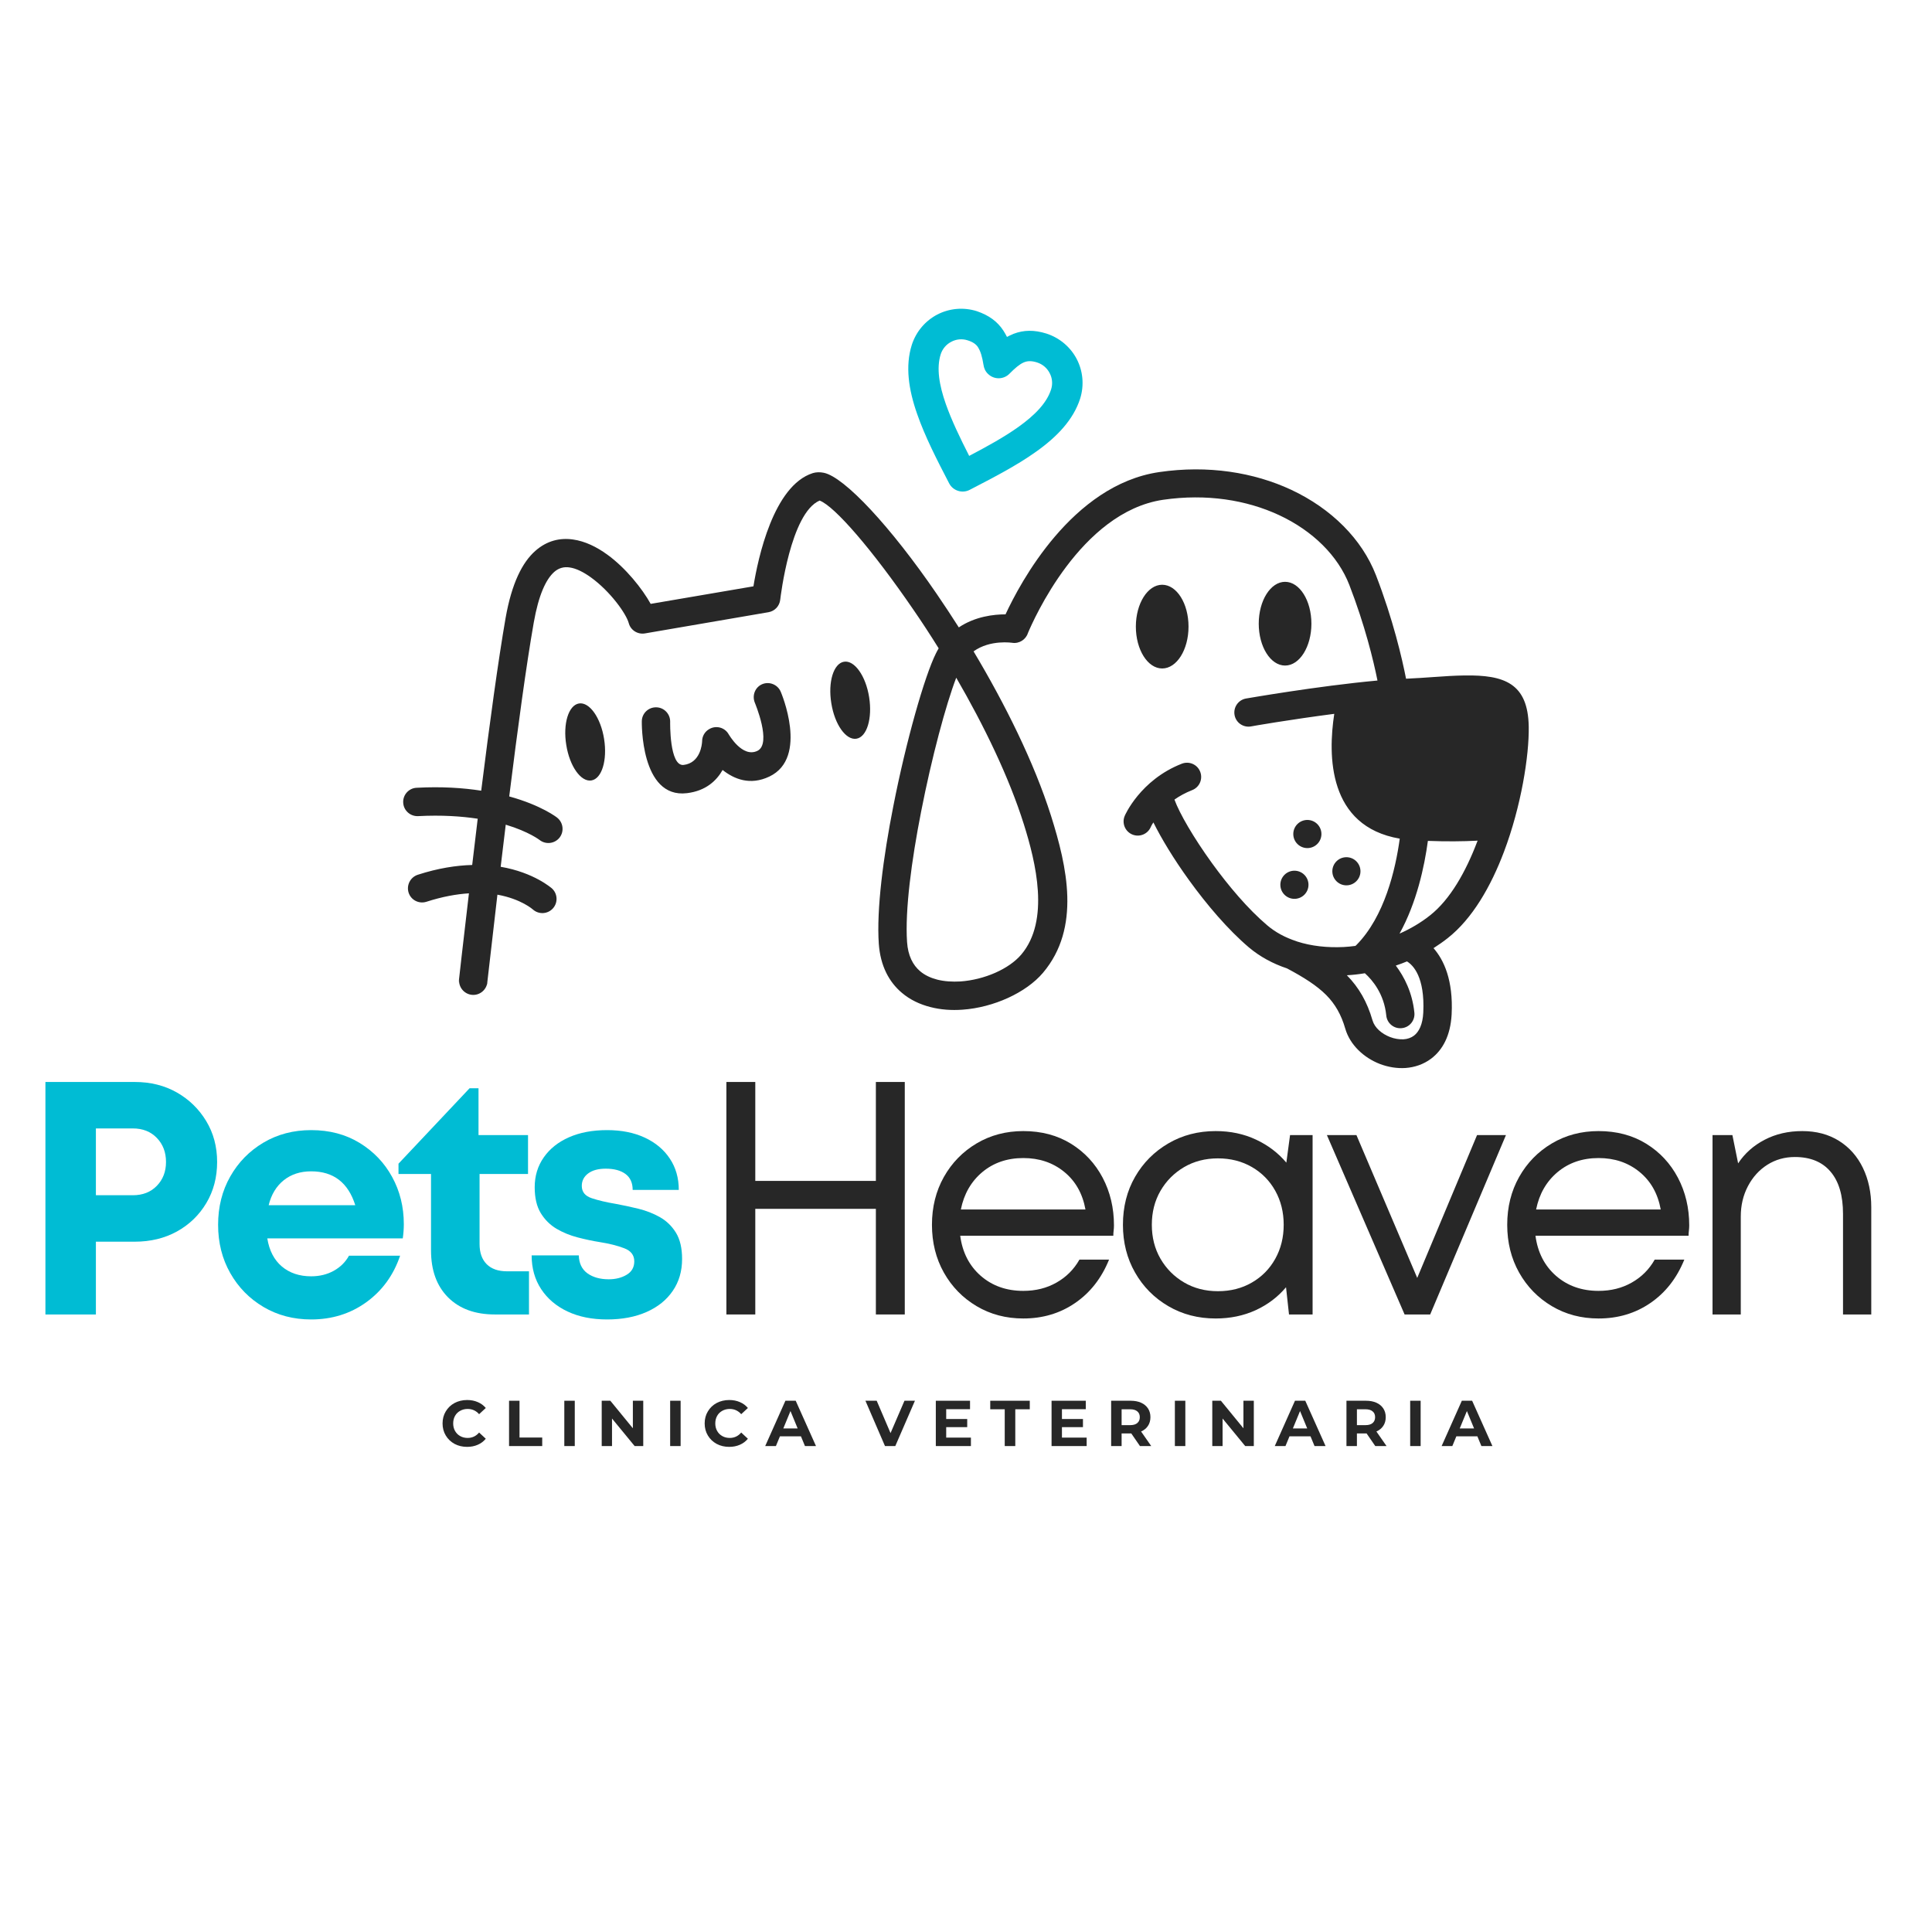 <svg xmlns="http://www.w3.org/2000/svg" xmlns:xlink="http://www.w3.org/1999/xlink" width="500" zoomAndPan="magnify" viewBox="0 0 375 375" height="500" preserveAspectRatio="xMidYMid meet" version="1.0"><defs><g/><clipPath id="13802f86b5"><path d="M 176 59.559 L 211 59.559 L 211 96 L 176 96 Z M 176 59.559 " clip-rule="nonzero"/></clipPath><clipPath id="b11c9ad16e"><path d="M 78.176 91 L 297 91 L 297 207.309 L 78.176 207.309 Z M 78.176 91 " clip-rule="nonzero"/></clipPath></defs><g clip-path="url(#13802f86b5)"><path fill="#00bcd4" d="M 194.758 64.176 C 195.02 64.57 195.238 64.984 195.457 65.398 C 195.785 65.223 196.113 65.051 196.461 64.918 C 196.547 64.875 196.656 64.832 196.746 64.789 C 198.711 64.043 200.719 64 203.102 64.742 C 205.746 65.594 207.82 67.43 209 69.703 C 210.18 71.973 210.484 74.727 209.656 77.371 C 208.344 81.453 205.199 84.773 201.094 87.68 C 197.312 90.387 192.746 92.727 188.203 95.086 C 186.762 95.828 184.973 95.258 184.227 93.816 C 181.871 89.273 179.531 84.73 178.004 80.316 C 176.344 75.578 175.688 71.035 176.977 66.949 C 177.828 64.305 179.664 62.23 181.934 61.051 C 184.207 59.871 186.957 59.566 189.602 60.398 C 191.961 61.203 193.598 62.406 194.758 64.176 Z M 190.891 70.793 C 190.652 69.309 190.344 68.195 189.844 67.43 L 189.844 67.41 C 189.449 66.797 188.793 66.359 187.812 66.055 C 186.719 65.703 185.582 65.836 184.645 66.34 C 183.703 66.82 182.941 67.672 182.59 68.762 C 181.738 71.449 182.305 74.77 183.574 78.395 C 184.688 81.562 186.348 85.016 188.117 88.488 C 191.566 86.676 194.91 84.84 197.664 82.875 C 200.785 80.645 203.168 78.266 204.02 75.578 C 204.367 74.484 204.238 73.352 203.734 72.41 C 203.254 71.473 202.402 70.707 201.309 70.355 C 200.305 70.031 199.52 70.031 198.844 70.293 L 198.688 70.355 C 197.883 70.707 196.984 71.473 195.957 72.52 C 194.824 73.699 192.945 73.723 191.785 72.586 C 191.262 72.105 190.977 71.449 190.891 70.793 Z M 190.891 70.793 " fill-opacity="1" fill-rule="evenodd"/></g><g clip-path="url(#b11c9ad16e)"><path fill="#272727" d="M 273.09 186.609 C 272.391 186.895 271.672 187.18 270.926 187.418 C 272.566 189.605 274.137 192.641 274.531 196.57 C 274.684 198.078 273.57 199.434 272.062 199.566 C 270.555 199.719 269.203 198.605 269.07 197.074 C 268.656 192.926 266.406 190.238 264.922 188.906 C 263.762 189.102 262.582 189.234 261.426 189.297 C 263.762 191.68 265.355 194.43 266.406 198.059 C 266.82 199.477 268.176 200.656 269.812 201.289 C 270.664 201.617 271.582 201.77 272.434 201.727 C 273.176 201.684 273.898 201.441 274.465 201.008 C 275.426 200.262 276.148 198.844 276.258 196.527 C 276.586 189.648 274.293 187.332 273.09 186.609 Z M 277.152 163.215 C 276.477 168.219 274.969 175.23 271.648 181.215 C 273.766 180.277 275.777 179.098 277.566 177.676 C 281.477 174.598 284.516 169.203 286.742 163.324 L 286.809 163.172 C 283.926 163.324 280.715 163.348 277.152 163.215 Z M 249.434 112.93 C 246.613 112.93 244.32 116.578 244.32 121.059 C 244.32 125.535 246.613 129.184 249.434 129.184 C 252.25 129.184 254.543 125.535 254.543 121.059 C 254.543 116.559 252.25 112.93 249.434 112.93 Z M 261.336 166.383 C 259.832 166.383 258.605 167.605 258.605 169.113 C 258.605 170.621 259.832 171.844 261.336 171.844 C 262.844 171.844 264.066 170.621 264.066 169.113 C 264.066 167.605 262.844 166.383 261.336 166.383 Z M 253.758 159.152 C 252.25 159.152 251.027 160.375 251.027 161.883 C 251.027 163.391 252.25 164.613 253.758 164.613 C 255.266 164.613 256.488 163.391 256.488 161.883 C 256.488 160.375 255.266 159.152 253.758 159.152 Z M 251.246 169.004 C 249.738 169.004 248.516 170.227 248.516 171.734 C 248.516 173.242 249.738 174.465 251.246 174.465 C 252.754 174.465 253.977 173.242 253.977 171.734 C 253.977 170.227 252.754 169.004 251.246 169.004 Z M 225.578 113.5 C 222.762 113.5 220.469 117.148 220.469 121.625 C 220.469 126.102 222.762 129.75 225.578 129.75 C 228.398 129.75 230.691 126.125 230.691 121.625 C 230.691 117.125 228.398 113.5 225.578 113.5 Z M 146.504 136.371 C 146.504 136.391 149.891 144.363 147.008 145.742 C 144.059 147.16 141.457 142.531 141.438 142.531 C 140.691 141.199 139.012 140.738 137.68 141.504 C 136.785 142.004 136.281 142.922 136.281 143.883 C 136.258 144.453 135.953 148.078 132.699 148.473 C 129.902 148.801 130.078 140.105 130.078 140.082 C 130.098 138.578 128.898 137.309 127.367 137.289 C 125.84 137.266 124.594 138.469 124.574 139.996 C 124.574 140.039 124.266 155.047 133.332 153.953 C 137 153.516 139.078 151.531 140.258 149.453 C 142.484 151.223 145.609 152.512 149.344 150.723 C 157.031 147.051 151.57 134.34 151.551 134.293 C 150.98 132.898 149.367 132.219 147.969 132.789 C 146.59 133.355 145.938 134.949 146.504 136.371 Z M 185.605 131.543 C 183.594 136.785 180.844 147.031 178.789 157.535 C 176.91 167.082 175.645 176.738 176.059 182.832 C 176.234 185.496 177.195 187.332 178.594 188.512 C 179.512 189.297 180.668 189.82 181.934 190.148 C 183.332 190.5 184.863 190.586 186.414 190.5 C 191.066 190.172 195.828 188.098 198.23 185.277 C 203.824 178.66 201.047 167.367 198.734 160.004 C 195.848 150.832 191 140.848 185.605 131.543 Z M 223.371 160.508 C 222.781 161.906 221.168 162.562 219.77 161.973 C 218.371 161.383 217.715 159.766 218.305 158.367 C 218.305 158.344 221.277 151.398 229.402 148.23 C 230.82 147.684 232.418 148.383 232.961 149.805 C 233.508 151.223 232.809 152.82 231.391 153.363 C 230.059 153.891 228.922 154.523 227.961 155.199 C 228.941 157.887 231.695 162.625 235.234 167.52 C 238.445 171.953 242.246 176.453 245.961 179.598 C 247.574 180.977 249.52 182.004 251.66 182.699 L 251.77 182.746 C 254.543 183.641 257.645 183.969 260.812 183.816 C 261.578 183.77 262.32 183.707 263.086 183.598 C 263.152 183.531 263.215 183.488 263.281 183.422 C 268.723 177.918 270.863 168.832 271.691 162.781 C 257.734 160.398 257.734 146.637 258.98 138.555 C 250.395 139.668 242.836 140.98 242.812 141 C 241.328 141.262 239.887 140.281 239.625 138.773 C 239.363 137.289 240.348 135.848 241.852 135.582 C 241.898 135.582 255.66 133.16 267.367 132.09 C 266.602 128.266 264.941 121.387 261.906 113.543 C 259.723 107.906 254.828 103.035 248.254 99.977 C 241.961 97.051 234.188 95.785 225.754 97.008 C 209.699 99.387 200.504 120.555 199.52 122.871 C 199.125 124.137 197.836 124.969 196.484 124.77 C 196.461 124.77 192.203 124.094 188.969 126.43 C 195.105 136.699 200.719 147.992 203.996 158.324 C 207.121 168.219 209.828 180.078 202.445 188.816 C 199.148 192.707 192.812 195.566 186.805 195.98 C 184.688 196.137 182.566 195.98 180.625 195.48 C 178.551 194.957 176.648 194.059 175.055 192.707 C 172.562 190.609 170.883 187.484 170.574 183.184 C 170.117 176.562 171.43 166.406 173.395 156.465 C 175.883 143.773 179.465 131.238 181.652 126.848 C 181.824 126.496 182 126.168 182.195 125.84 C 180.582 123.242 178.922 120.707 177.281 118.328 C 169.352 106.75 161.992 98.23 159.086 97.16 C 153.43 99.586 151.508 115.836 151.441 116.406 C 151.309 117.605 150.414 118.609 149.168 118.828 L 125.227 122.938 C 123.809 123.199 122.41 122.348 122.039 120.949 C 121.535 119.09 118.434 114.766 114.676 112.059 C 113.277 111.055 111.836 110.309 110.527 110.137 C 109.5 109.98 108.473 110.223 107.578 111.008 C 105.961 112.449 104.543 115.488 103.602 120.84 C 102.16 129.031 100.48 141.414 98.84 154.586 C 105.109 156.312 108.102 158.672 108.125 158.695 C 109.324 159.633 109.543 161.359 108.625 162.562 C 107.688 163.762 105.961 163.98 104.762 163.062 C 104.762 163.062 102.684 161.426 98.164 160.07 C 97.836 162.781 97.508 165.531 97.18 168.242 C 103.691 169.355 107.074 172.414 107.098 172.414 C 108.234 173.418 108.344 175.164 107.336 176.301 C 106.332 177.438 104.586 177.547 103.449 176.543 C 103.449 176.543 101.176 174.488 96.547 173.656 C 93.883 196.551 94.625 190.52 94.602 190.629 C 94.449 192.137 93.094 193.25 91.59 193.098 C 90.082 192.945 88.965 191.59 89.121 190.086 C 89.141 189.977 88.355 196.18 91.02 173.395 C 88.617 173.547 85.887 174.027 82.762 175.035 C 81.32 175.492 79.77 174.707 79.312 173.266 C 78.852 171.824 79.641 170.273 81.082 169.793 C 85.059 168.504 88.574 167.977 91.652 167.891 C 92.004 164.898 92.375 161.906 92.723 158.914 C 89.555 158.434 85.711 158.172 81.148 158.41 C 79.641 158.477 78.328 157.316 78.262 155.789 C 78.176 154.281 79.355 152.973 80.863 152.906 C 85.711 152.645 89.883 152.926 93.402 153.473 C 95.039 140.367 96.723 128.07 98.141 119.922 C 99.32 113.238 101.375 109.152 103.906 106.926 C 106.156 104.938 108.691 104.348 111.246 104.719 C 113.543 105.047 115.793 106.137 117.867 107.645 C 121.469 110.246 124.66 114.266 126.297 117.211 L 146.242 113.805 C 147.117 108.43 150.109 94.254 157.773 91.828 C 158.43 91.633 159.129 91.613 159.895 91.766 C 163.891 92.574 172.891 102.227 181.824 115.289 C 183.246 117.367 184.688 119.551 186.105 121.777 C 189.297 119.637 192.922 119.246 195.172 119.246 C 197.969 113.215 208.059 94.125 224.988 91.633 C 234.512 90.234 243.402 91.699 250.613 95.062 C 258.453 98.734 264.352 104.652 267.062 111.621 C 270.402 120.25 272.152 127.852 272.914 131.738 L 273.285 131.719 C 274.883 131.652 276.652 131.52 278.289 131.41 C 280.406 131.258 282.352 131.129 284.297 131.105 C 291.965 130.996 296.594 132.59 296.727 141.066 C 296.812 146.703 295.262 156.488 291.918 165.336 C 289.387 172.043 285.781 178.332 280.996 182.09 C 280.125 182.789 279.184 183.422 278.246 184.035 C 280.254 186.328 282.09 190.238 281.762 196.879 C 281.543 201.051 279.992 203.824 277.785 205.484 C 276.301 206.598 274.574 207.168 272.805 207.297 C 271.145 207.406 269.422 207.121 267.824 206.512 C 264.723 205.309 262.035 202.82 261.121 199.676 C 260.332 196.922 259.133 194.867 257.406 193.121 C 255.594 191.309 253.102 189.715 249.805 187.965 C 247.051 187.047 244.562 185.695 242.422 183.902 C 238.359 180.453 234.23 175.602 230.777 170.816 C 227.852 166.777 225.406 162.734 223.875 159.633 C 223.527 160.137 223.371 160.508 223.371 160.508 Z M 223.371 160.508 " fill-opacity="1" fill-rule="evenodd"/></g><path fill="#272727" d="M 112.383 136.543 C 114.414 136.219 116.598 139.297 117.254 143.426 C 117.91 147.555 116.816 151.16 114.785 151.484 C 112.754 151.812 110.57 148.734 109.914 144.605 C 109.238 140.477 110.352 136.871 112.383 136.543 Z M 112.383 136.543 " fill-opacity="1" fill-rule="evenodd"/><path fill="#272727" d="M 163.824 128.441 C 165.859 128.113 168.043 131.191 168.699 135.32 C 169.352 139.449 168.262 143.055 166.23 143.383 C 164.199 143.711 162.012 140.629 161.359 136.5 C 160.68 132.371 161.793 128.77 163.824 128.441 Z M 163.824 128.441 " fill-opacity="1" fill-rule="evenodd"/><g fill="#00bcd4" fill-opacity="1"><g transform="translate(3.66, 255.136)"><g><path d="M 22.5 -45.125 C 25.551 -45.125 28.27 -44.445 30.656 -43.094 C 33.039 -41.738 34.941 -39.891 36.359 -37.547 C 37.773 -35.211 38.484 -32.562 38.484 -29.594 C 38.484 -26.625 37.785 -23.969 36.391 -21.625 C 34.992 -19.281 33.094 -17.441 30.688 -16.109 C 28.281 -14.785 25.551 -14.125 22.5 -14.125 L 14.953 -14.125 L 14.953 0 L 5.156 0 L 5.156 -45.125 Z M 22.109 -23.141 C 24.047 -23.141 25.602 -23.75 26.781 -24.969 C 27.969 -26.195 28.562 -27.738 28.562 -29.594 C 28.562 -31.477 27.969 -33.035 26.781 -34.266 C 25.602 -35.492 24.047 -36.109 22.109 -36.109 L 14.953 -36.109 L 14.953 -23.141 Z M 22.109 -23.141 "/></g></g></g><g fill="#00bcd4" fill-opacity="1"><g transform="translate(40.084, 255.136)"><g><path d="M 38.297 -17.531 C 38.297 -16.633 38.227 -15.711 38.094 -14.766 L 11.797 -14.766 C 12.18 -12.398 13.125 -10.582 14.625 -9.312 C 16.133 -8.039 18.031 -7.406 20.312 -7.406 C 21.938 -7.406 23.395 -7.758 24.688 -8.469 C 25.977 -9.188 26.969 -10.164 27.656 -11.406 L 37.578 -11.406 C 36.297 -7.625 34.109 -4.613 31.016 -2.375 C 27.922 -0.145 24.352 0.969 20.312 0.969 C 16.875 0.969 13.789 0.16 11.062 -1.453 C 8.332 -3.066 6.18 -5.258 4.609 -8.031 C 3.035 -10.801 2.25 -13.926 2.25 -17.406 C 2.25 -20.883 3.035 -24.008 4.609 -26.781 C 6.18 -29.551 8.332 -31.742 11.062 -33.359 C 13.789 -34.973 16.875 -35.781 20.312 -35.781 C 23.875 -35.781 27.008 -34.953 29.719 -33.297 C 32.426 -31.641 34.531 -29.438 36.031 -26.688 C 37.539 -23.938 38.297 -20.883 38.297 -17.531 Z M 20.312 -27.781 C 18.207 -27.781 16.43 -27.203 14.984 -26.047 C 13.547 -24.891 12.57 -23.273 12.062 -21.203 L 28.875 -21.203 C 27.5 -25.586 24.645 -27.781 20.312 -27.781 Z M 20.312 -27.781 "/></g></g></g><g fill="#00bcd4" fill-opacity="1"><g transform="translate(76.895, 255.136)"><g><path d="M 21.531 -8.375 L 25.781 -8.375 L 25.781 0 L 19.141 0 C 15.316 0 12.297 -1.102 10.078 -3.312 C 7.867 -5.531 6.766 -8.57 6.766 -12.438 L 6.766 -27.266 L 0.453 -27.266 L 0.453 -29.266 L 14.25 -43.906 L 15.984 -43.906 L 15.984 -34.812 L 25.594 -34.812 L 25.594 -27.266 L 16.188 -27.266 L 16.188 -13.672 C 16.188 -11.992 16.645 -10.691 17.562 -9.766 C 18.488 -8.836 19.812 -8.375 21.531 -8.375 Z M 21.531 -8.375 "/></g></g></g><g fill="#00bcd4" fill-opacity="1"><g transform="translate(100.941, 255.136)"><g><path d="M 16.891 0.969 C 13.961 0.969 11.406 0.453 9.219 -0.578 C 7.031 -1.609 5.32 -3.055 4.094 -4.922 C 2.863 -6.797 2.25 -8.977 2.25 -11.469 L 11.406 -11.469 C 11.445 -9.926 12.004 -8.766 13.078 -7.984 C 14.16 -7.211 15.539 -6.828 17.219 -6.828 C 18.551 -6.828 19.707 -7.117 20.688 -7.703 C 21.676 -8.285 22.172 -9.156 22.172 -10.312 C 22.172 -11.52 21.516 -12.367 20.203 -12.859 C 18.898 -13.359 17.32 -13.754 15.469 -14.047 C 14.094 -14.266 12.664 -14.566 11.188 -14.953 C 9.707 -15.336 8.344 -15.895 7.094 -16.625 C 5.844 -17.363 4.82 -18.375 4.031 -19.656 C 3.238 -20.945 2.844 -22.625 2.844 -24.688 C 2.844 -26.883 3.43 -28.82 4.609 -30.5 C 5.785 -32.176 7.414 -33.473 9.5 -34.391 C 11.594 -35.316 14.055 -35.781 16.891 -35.781 C 19.68 -35.781 22.117 -35.297 24.203 -34.328 C 26.285 -33.359 27.906 -32.004 29.062 -30.266 C 30.227 -28.523 30.812 -26.492 30.812 -24.172 L 21.859 -24.172 C 21.859 -25.547 21.395 -26.578 20.469 -27.266 C 19.539 -27.953 18.266 -28.297 16.641 -28.297 C 15.172 -28.297 14.023 -27.984 13.203 -27.359 C 12.391 -26.742 11.984 -25.941 11.984 -24.953 C 11.984 -23.785 12.629 -22.988 13.922 -22.562 C 15.211 -22.133 16.758 -21.77 18.562 -21.469 C 19.977 -21.207 21.438 -20.895 22.938 -20.531 C 24.445 -20.164 25.848 -19.617 27.141 -18.891 C 28.43 -18.16 29.473 -17.148 30.266 -15.859 C 31.055 -14.566 31.453 -12.867 31.453 -10.766 C 31.453 -8.398 30.848 -6.336 29.641 -4.578 C 28.441 -2.816 26.75 -1.453 24.562 -0.484 C 22.375 0.484 19.816 0.969 16.891 0.969 Z M 16.891 0.969 "/></g></g></g><g fill="#272727" fill-opacity="1"><g transform="translate(134.804, 255.136)"><g><path d="M 35.203 -45.125 L 40.812 -45.125 L 40.812 0 L 35.203 0 L 35.203 -20.5 L 11.797 -20.5 L 11.797 0 L 6.188 0 L 6.188 -45.125 L 11.797 -45.125 L 11.797 -25.922 L 35.203 -25.922 Z M 35.203 -45.125 "/></g></g></g><g fill="#272727" fill-opacity="1"><g transform="translate(178.126, 255.136)"><g><path d="M 38.094 -17.281 C 38.094 -16.938 38.07 -16.602 38.031 -16.281 C 37.988 -15.957 37.969 -15.625 37.969 -15.281 L 8.25 -15.281 C 8.676 -12.051 10.004 -9.457 12.234 -7.5 C 14.473 -5.551 17.227 -4.578 20.5 -4.578 C 22.906 -4.578 25.051 -5.113 26.938 -6.188 C 28.832 -7.258 30.316 -8.742 31.391 -10.641 L 37.141 -10.641 C 35.672 -7.023 33.473 -4.219 30.547 -2.219 C 27.629 -0.219 24.281 0.781 20.5 0.781 C 17.145 0.781 14.125 -0.016 11.438 -1.609 C 8.75 -3.203 6.629 -5.375 5.078 -8.125 C 3.535 -10.875 2.766 -13.969 2.766 -17.406 C 2.766 -20.844 3.535 -23.938 5.078 -26.688 C 6.629 -29.438 8.75 -31.609 11.438 -33.203 C 14.125 -34.797 17.145 -35.594 20.5 -35.594 C 24.02 -35.594 27.102 -34.773 29.75 -33.141 C 32.395 -31.504 34.445 -29.301 35.906 -26.531 C 37.363 -23.758 38.094 -20.676 38.094 -17.281 Z M 20.5 -30.359 C 17.363 -30.359 14.707 -29.445 12.531 -27.625 C 10.363 -25.801 8.977 -23.383 8.375 -20.375 L 32.562 -20.375 C 32 -23.469 30.617 -25.906 28.422 -27.688 C 26.234 -29.469 23.594 -30.359 20.5 -30.359 Z M 20.5 -30.359 "/></g></g></g><g fill="#272727" fill-opacity="1"><g transform="translate(215.195, 255.136)"><g><path d="M 35.203 -34.812 L 39.578 -34.812 L 39.578 0 L 35 0 L 34.422 -5.281 C 32.836 -3.395 30.875 -1.91 28.531 -0.828 C 26.188 0.242 23.598 0.781 20.766 0.781 C 17.367 0.781 14.305 -0.016 11.578 -1.609 C 8.848 -3.203 6.695 -5.375 5.125 -8.125 C 3.551 -10.875 2.766 -13.969 2.766 -17.406 C 2.766 -20.883 3.551 -23.988 5.125 -26.719 C 6.695 -29.445 8.848 -31.609 11.578 -33.203 C 14.305 -34.797 17.367 -35.594 20.766 -35.594 C 23.641 -35.594 26.25 -35.039 28.594 -33.938 C 30.938 -32.844 32.898 -31.352 34.484 -29.469 Z M 21.203 -4.516 C 23.66 -4.516 25.852 -5.07 27.781 -6.188 C 29.719 -7.301 31.234 -8.836 32.328 -10.797 C 33.422 -12.754 33.969 -14.957 33.969 -17.406 C 33.969 -19.852 33.422 -22.055 32.328 -24.016 C 31.234 -25.973 29.719 -27.508 27.781 -28.625 C 25.852 -29.738 23.66 -30.297 21.203 -30.297 C 18.754 -30.297 16.562 -29.727 14.625 -28.594 C 12.695 -27.457 11.172 -25.922 10.047 -23.984 C 8.93 -22.047 8.375 -19.852 8.375 -17.406 C 8.375 -14.957 8.93 -12.766 10.047 -10.828 C 11.172 -8.891 12.695 -7.352 14.625 -6.219 C 16.562 -5.082 18.754 -4.516 21.203 -4.516 Z M 21.203 -4.516 "/></g></g></g><g fill="#272727" fill-opacity="1"><g transform="translate(256.583, 255.136)"><g><path d="M 30.109 -34.812 L 35.719 -34.812 L 21.016 0 L 16.047 0 L 0.969 -34.812 L 6.703 -34.812 L 18.5 -7.094 Z M 30.109 -34.812 "/></g></g></g><g fill="#272727" fill-opacity="1"><g transform="translate(289.784, 255.136)"><g><path d="M 38.094 -17.281 C 38.094 -16.938 38.07 -16.602 38.031 -16.281 C 37.988 -15.957 37.969 -15.625 37.969 -15.281 L 8.25 -15.281 C 8.676 -12.051 10.004 -9.457 12.234 -7.5 C 14.473 -5.551 17.227 -4.578 20.5 -4.578 C 22.906 -4.578 25.051 -5.113 26.938 -6.188 C 28.832 -7.258 30.316 -8.742 31.391 -10.641 L 37.141 -10.641 C 35.672 -7.023 33.473 -4.219 30.547 -2.219 C 27.629 -0.219 24.281 0.781 20.5 0.781 C 17.145 0.781 14.125 -0.016 11.438 -1.609 C 8.75 -3.203 6.629 -5.375 5.078 -8.125 C 3.535 -10.875 2.766 -13.969 2.766 -17.406 C 2.766 -20.844 3.535 -23.938 5.078 -26.688 C 6.629 -29.438 8.75 -31.609 11.438 -33.203 C 14.125 -34.797 17.145 -35.594 20.5 -35.594 C 24.02 -35.594 27.102 -34.773 29.75 -33.141 C 32.395 -31.504 34.445 -29.301 35.906 -26.531 C 37.363 -23.758 38.094 -20.676 38.094 -17.281 Z M 20.5 -30.359 C 17.363 -30.359 14.707 -29.445 12.531 -27.625 C 10.363 -25.801 8.977 -23.383 8.375 -20.375 L 32.562 -20.375 C 32 -23.469 30.617 -25.906 28.422 -27.688 C 26.234 -29.469 23.594 -30.359 20.5 -30.359 Z M 20.5 -30.359 "/></g></g></g><g fill="#272727" fill-opacity="1"><g transform="translate(326.853, 255.136)"><g><path d="M 22.953 -35.594 C 25.703 -35.594 28.086 -34.957 30.109 -33.688 C 32.129 -32.414 33.676 -30.66 34.75 -28.422 C 35.82 -26.191 36.359 -23.66 36.359 -20.828 L 36.359 0 L 30.875 0 L 30.875 -19.531 C 30.875 -23.102 30.066 -25.832 28.453 -27.719 C 26.848 -29.613 24.539 -30.562 21.531 -30.562 C 19.551 -30.562 17.766 -30.055 16.172 -29.047 C 14.586 -28.035 13.332 -26.645 12.406 -24.875 C 11.488 -23.113 11.031 -21.16 11.031 -19.016 L 11.031 0 L 5.547 0 L 5.547 -34.812 L 9.406 -34.812 L 10.516 -29.328 C 11.797 -31.266 13.508 -32.789 15.656 -33.906 C 17.812 -35.031 20.242 -35.594 22.953 -35.594 Z M 22.953 -35.594 "/></g></g></g><g fill="#272727" fill-opacity="1"><g transform="translate(85.416, 280.68)"><g><path d="M 5.25 0.156 C 4.352 0.156 3.539 -0.035 2.812 -0.422 C 2.094 -0.816 1.523 -1.359 1.109 -2.047 C 0.691 -2.742 0.484 -3.523 0.484 -4.391 C 0.484 -5.266 0.691 -6.047 1.109 -6.734 C 1.523 -7.43 2.094 -7.973 2.812 -8.359 C 3.539 -8.742 4.359 -8.938 5.266 -8.938 C 6.023 -8.938 6.711 -8.801 7.328 -8.531 C 7.941 -8.27 8.457 -7.891 8.875 -7.391 L 7.578 -6.188 C 6.984 -6.863 6.242 -7.203 5.359 -7.203 C 4.816 -7.203 4.332 -7.082 3.906 -6.844 C 3.477 -6.613 3.145 -6.285 2.906 -5.859 C 2.664 -5.43 2.547 -4.941 2.547 -4.391 C 2.547 -3.848 2.664 -3.363 2.906 -2.938 C 3.145 -2.508 3.477 -2.176 3.906 -1.938 C 4.332 -1.695 4.816 -1.578 5.359 -1.578 C 6.242 -1.578 6.984 -1.926 7.578 -2.625 L 8.875 -1.422 C 8.457 -0.91 7.938 -0.52 7.312 -0.25 C 6.695 0.02 6.008 0.156 5.25 0.156 Z M 5.25 0.156 "/></g></g></g><g fill="#272727" fill-opacity="1"><g transform="translate(97.76, 280.68)"><g><path d="M 1.047 -8.797 L 3.078 -8.797 L 3.078 -1.656 L 7.484 -1.656 L 7.484 0 L 1.047 0 Z M 1.047 -8.797 "/></g></g></g><g fill="#272727" fill-opacity="1"><g transform="translate(108.485, 280.68)"><g><path d="M 1.047 -8.797 L 3.078 -8.797 L 3.078 0 L 1.047 0 Z M 1.047 -8.797 "/></g></g></g><g fill="#272727" fill-opacity="1"><g transform="translate(115.745, 280.68)"><g><path d="M 9.109 -8.797 L 9.109 0 L 7.438 0 L 3.047 -5.344 L 3.047 0 L 1.047 0 L 1.047 -8.797 L 2.719 -8.797 L 7.094 -3.453 L 7.094 -8.797 Z M 9.109 -8.797 "/></g></g></g><g fill="#272727" fill-opacity="1"><g transform="translate(129.03, 280.68)"><g><path d="M 1.047 -8.797 L 3.078 -8.797 L 3.078 0 L 1.047 0 Z M 1.047 -8.797 "/></g></g></g><g fill="#272727" fill-opacity="1"><g transform="translate(136.29, 280.68)"><g><path d="M 5.25 0.156 C 4.352 0.156 3.539 -0.035 2.812 -0.422 C 2.094 -0.816 1.523 -1.359 1.109 -2.047 C 0.691 -2.742 0.484 -3.523 0.484 -4.391 C 0.484 -5.266 0.691 -6.047 1.109 -6.734 C 1.523 -7.43 2.094 -7.973 2.812 -8.359 C 3.539 -8.742 4.359 -8.938 5.266 -8.938 C 6.023 -8.938 6.711 -8.801 7.328 -8.531 C 7.941 -8.27 8.457 -7.891 8.875 -7.391 L 7.578 -6.188 C 6.984 -6.863 6.242 -7.203 5.359 -7.203 C 4.816 -7.203 4.332 -7.082 3.906 -6.844 C 3.477 -6.613 3.145 -6.285 2.906 -5.859 C 2.664 -5.43 2.547 -4.941 2.547 -4.391 C 2.547 -3.848 2.664 -3.363 2.906 -2.938 C 3.145 -2.508 3.477 -2.176 3.906 -1.938 C 4.332 -1.695 4.816 -1.578 5.359 -1.578 C 6.242 -1.578 6.984 -1.926 7.578 -2.625 L 8.875 -1.422 C 8.457 -0.91 7.938 -0.52 7.312 -0.25 C 6.695 0.02 6.008 0.156 5.25 0.156 Z M 5.25 0.156 "/></g></g></g><g fill="#272727" fill-opacity="1"><g transform="translate(148.634, 280.68)"><g><path d="M 6.828 -1.891 L 2.75 -1.891 L 1.969 0 L -0.109 0 L 3.812 -8.797 L 5.812 -8.797 L 9.75 0 L 7.609 0 Z M 6.188 -3.422 L 4.797 -6.797 L 3.406 -3.422 Z M 6.188 -3.422 "/></g></g></g><g fill="#272727" fill-opacity="1"><g transform="translate(161.392, 280.68)"><g/></g></g><g fill="#272727" fill-opacity="1"><g transform="translate(168.088, 280.68)"><g><path d="M 9.5 -8.797 L 5.688 0 L 3.688 0 L -0.109 -8.797 L 2.078 -8.797 L 4.766 -2.516 L 7.469 -8.797 Z M 9.5 -8.797 "/></g></g></g><g fill="#272727" fill-opacity="1"><g transform="translate(180.595, 280.68)"><g><path d="M 7.859 -1.641 L 7.859 0 L 1.047 0 L 1.047 -8.797 L 7.688 -8.797 L 7.688 -7.156 L 3.062 -7.156 L 3.062 -5.25 L 7.141 -5.25 L 7.141 -3.672 L 3.062 -3.672 L 3.062 -1.641 Z M 7.859 -1.641 "/></g></g></g><g fill="#272727" fill-opacity="1"><g transform="translate(192.16, 280.68)"><g><path d="M 2.859 -7.141 L 0.047 -7.141 L 0.047 -8.797 L 7.719 -8.797 L 7.719 -7.141 L 4.906 -7.141 L 4.906 0 L 2.859 0 Z M 2.859 -7.141 "/></g></g></g><g fill="#272727" fill-opacity="1"><g transform="translate(203.061, 280.68)"><g><path d="M 7.859 -1.641 L 7.859 0 L 1.047 0 L 1.047 -8.797 L 7.688 -8.797 L 7.688 -7.156 L 3.062 -7.156 L 3.062 -5.25 L 7.141 -5.25 L 7.141 -3.672 L 3.062 -3.672 L 3.062 -1.641 Z M 7.859 -1.641 "/></g></g></g><g fill="#272727" fill-opacity="1"><g transform="translate(214.626, 280.68)"><g><path d="M 6.641 0 L 4.953 -2.453 L 3.078 -2.453 L 3.078 0 L 1.047 0 L 1.047 -8.797 L 4.844 -8.797 C 5.625 -8.797 6.301 -8.664 6.875 -8.406 C 7.445 -8.145 7.891 -7.773 8.203 -7.297 C 8.516 -6.816 8.672 -6.254 8.672 -5.609 C 8.672 -4.953 8.508 -4.383 8.188 -3.906 C 7.875 -3.438 7.43 -3.078 6.859 -2.828 L 8.828 0 Z M 6.609 -5.609 C 6.609 -6.098 6.445 -6.473 6.125 -6.734 C 5.812 -7.004 5.348 -7.141 4.734 -7.141 L 3.078 -7.141 L 3.078 -4.062 L 4.734 -4.062 C 5.348 -4.062 5.812 -4.195 6.125 -4.469 C 6.445 -4.738 6.609 -5.117 6.609 -5.609 Z M 6.609 -5.609 "/></g></g></g><g fill="#272727" fill-opacity="1"><g transform="translate(226.995, 280.68)"><g><path d="M 1.047 -8.797 L 3.078 -8.797 L 3.078 0 L 1.047 0 Z M 1.047 -8.797 "/></g></g></g><g fill="#272727" fill-opacity="1"><g transform="translate(234.256, 280.68)"><g><path d="M 9.109 -8.797 L 9.109 0 L 7.438 0 L 3.047 -5.344 L 3.047 0 L 1.047 0 L 1.047 -8.797 L 2.719 -8.797 L 7.094 -3.453 L 7.094 -8.797 Z M 9.109 -8.797 "/></g></g></g><g fill="#272727" fill-opacity="1"><g transform="translate(247.541, 280.68)"><g><path d="M 6.828 -1.891 L 2.75 -1.891 L 1.969 0 L -0.109 0 L 3.812 -8.797 L 5.812 -8.797 L 9.75 0 L 7.609 0 Z M 6.188 -3.422 L 4.797 -6.797 L 3.406 -3.422 Z M 6.188 -3.422 "/></g></g></g><g fill="#272727" fill-opacity="1"><g transform="translate(260.299, 280.68)"><g><path d="M 6.641 0 L 4.953 -2.453 L 3.078 -2.453 L 3.078 0 L 1.047 0 L 1.047 -8.797 L 4.844 -8.797 C 5.625 -8.797 6.301 -8.664 6.875 -8.406 C 7.445 -8.145 7.891 -7.773 8.203 -7.297 C 8.516 -6.816 8.672 -6.254 8.672 -5.609 C 8.672 -4.953 8.508 -4.383 8.188 -3.906 C 7.875 -3.438 7.43 -3.078 6.859 -2.828 L 8.828 0 Z M 6.609 -5.609 C 6.609 -6.098 6.445 -6.473 6.125 -6.734 C 5.812 -7.004 5.348 -7.141 4.734 -7.141 L 3.078 -7.141 L 3.078 -4.062 L 4.734 -4.062 C 5.348 -4.062 5.812 -4.195 6.125 -4.469 C 6.445 -4.738 6.609 -5.117 6.609 -5.609 Z M 6.609 -5.609 "/></g></g></g><g fill="#272727" fill-opacity="1"><g transform="translate(272.668, 280.68)"><g><path d="M 1.047 -8.797 L 3.078 -8.797 L 3.078 0 L 1.047 0 Z M 1.047 -8.797 "/></g></g></g><g fill="#272727" fill-opacity="1"><g transform="translate(279.928, 280.68)"><g><path d="M 6.828 -1.891 L 2.75 -1.891 L 1.969 0 L -0.109 0 L 3.812 -8.797 L 5.812 -8.797 L 9.75 0 L 7.609 0 Z M 6.188 -3.422 L 4.797 -6.797 L 3.406 -3.422 Z M 6.188 -3.422 "/></g></g></g></svg>